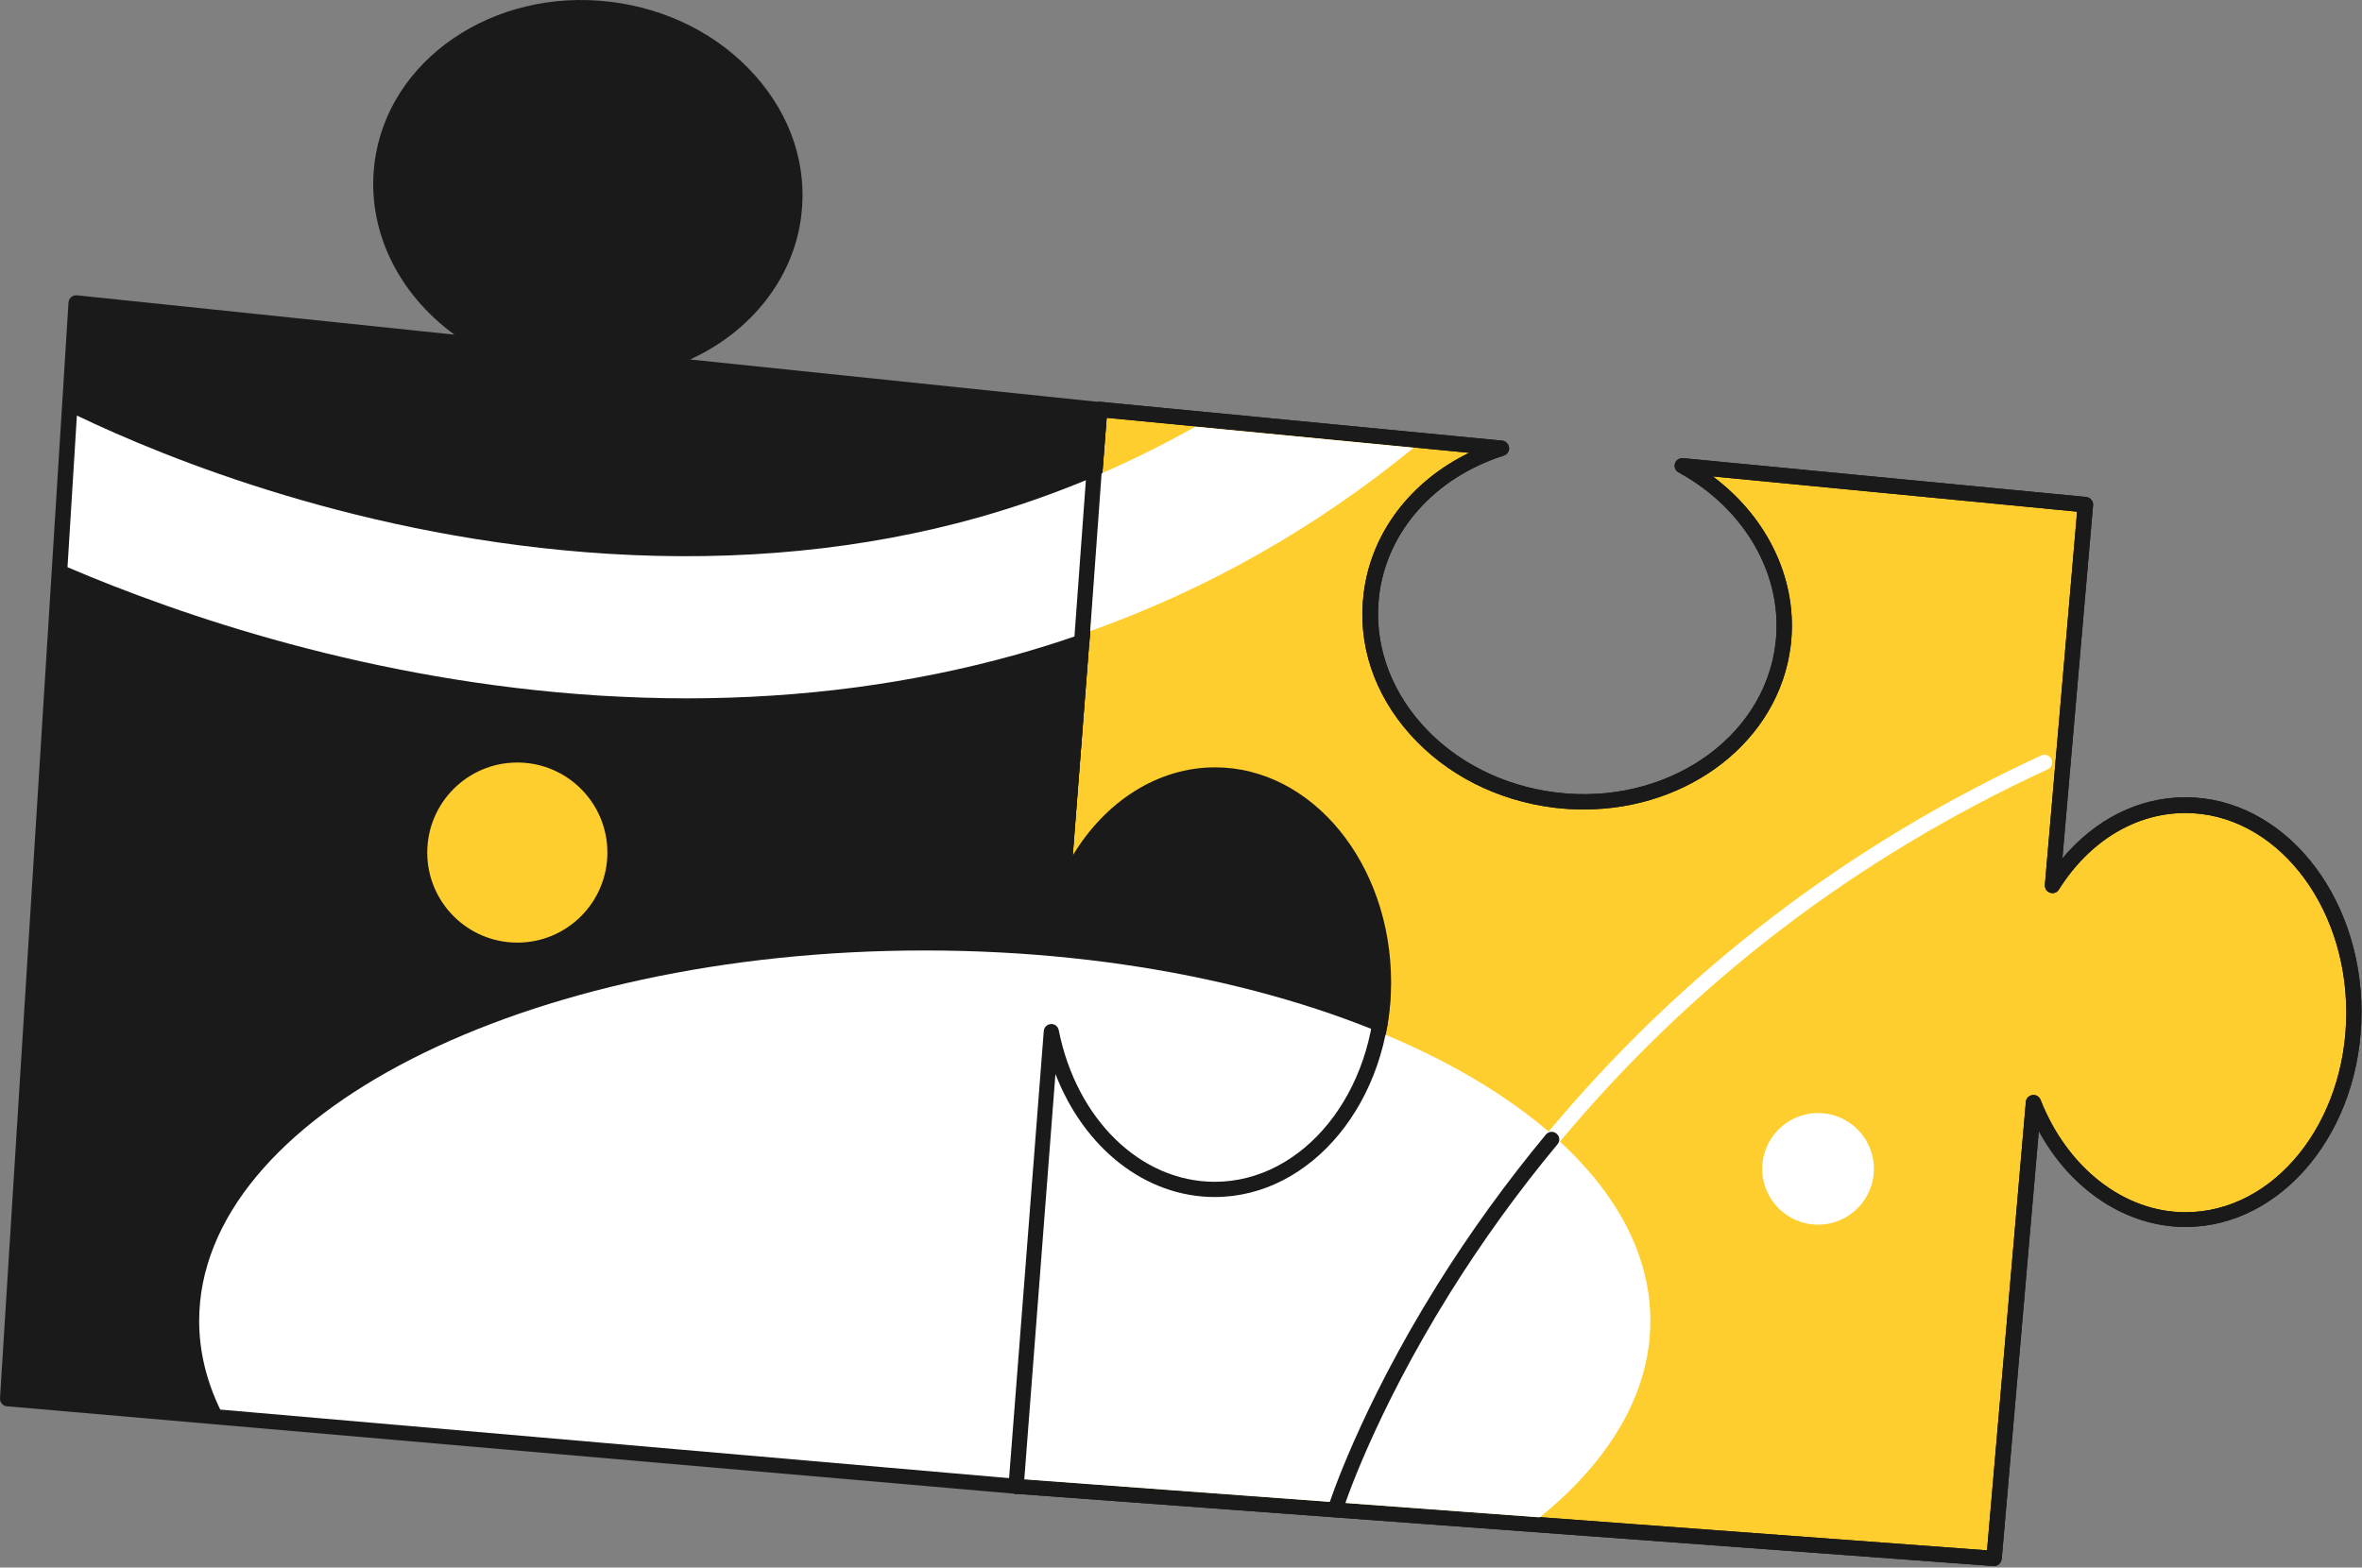 <?xml version="1.0" encoding="utf-8"?>
<svg width="931px" height="618px" viewBox="0 0 931 618" version="1.1" xmlns:xlink="http://www.w3.org/1999/xlink" xmlns="http://www.w3.org/2000/svg">
  <rect x="0" y="0" width="931" height="618" fill="#808080" stroke="none"/>
  <desc>Created with Lunacy</desc>
  <g id="svg">
    <path d="M0 0L931 0L931 618L0 618L0 0Z" transform="translate(2.062952E-05 0)" id="Background" fill="none" stroke="none" />
    <g id="Group">
      <g id="Group" transform="translate(400.506 161.424)">
        <g id="Group">
          <path d="M14 248L0 424.5L385.5 453L401.1 273.3C411.8 300.7 434.6 319.5 460.9 319.5C497.6 319.5 527.3 282.9 527.3 237.8C527.3 192.7 497.6 156.1 460.9 156.1C439.6 156.1 420.6 168.5 408.5 187.7L421.5 37.6L262.6 22.2C289.4 36.8 305.9 64 302.4 92.9C297.6 132.2 257.3 159.5 212.5 154C167.7 148.5 135.3 112.2 140.1 72.9C143.5 45.6 164 24 191.2 15.3L32.9 0L18 191.5" id="Shape" fill="#FECE2F" stroke="none" />
        </g>
      </g>
      <path d="M478.906 302.524C456.506 302.524 435.706 315.824 422.806 337.324L436.406 161.724C436.506 160.124 435.306 158.724 433.706 158.524L272.006 141.724C296.106 130.724 312.806 109.624 315.806 85.224C318.306 65.324 311.806 45.624 297.506 29.624C283.306 13.724 263.206 3.524 240.806 0.724C194.406 -4.976 152.606 23.624 147.606 64.424C144.406 90.224 156.606 115.524 179.106 131.924L30.306 116.424C29.506 116.324 28.706 116.624 28.106 117.124C27.406 117.624 27.106 118.424 27.006 119.224L0.006 551.224C-0.094 552.824 1.106 554.324 2.706 554.424L400.206 588.924C400.306 588.924 400.406 588.924 400.506 588.924C401.206 588.924 401.906 588.624 402.406 588.224C403.106 587.624 403.406 586.924 403.506 586.124L416.106 423.424C427.406 452.624 451.506 471.924 478.906 471.924C517.206 471.924 548.306 433.924 548.306 387.224C548.306 340.524 517.206 302.524 478.906 302.524L478.906 302.524L478.906 302.524Z" id="Shape" fill="#1A1A1A" stroke="none" />
      <g id="Group" transform="translate(397.487 158.405)">
        <g id="Group">
          <g id="Group">
            <path d="M388.519 459.019C388.419 459.019 388.419 459.019 388.319 459.019L2.819 430.519C2.019 430.419 1.319 430.119 0.719 429.519C0.219 428.919 -0.081 428.119 0.019 427.319L14.019 250.819C14.119 249.119 15.619 247.919 17.219 248.019C18.919 248.119 20.119 249.619 20.019 251.219L6.219 424.719L385.719 452.819L401.019 276.019C401.119 274.619 402.219 273.519 403.619 273.319C405.019 273.119 406.319 273.919 406.819 275.219C417.419 302.119 439.819 319.519 463.919 319.519C498.919 319.519 527.319 284.219 527.319 240.819C527.319 197.419 498.819 162.119 463.919 162.119C444.319 162.119 426.119 173.119 414.019 192.319C413.319 193.519 411.819 194.019 410.519 193.519C409.219 193.119 408.419 191.819 408.519 190.419L421.219 43.319L277.619 29.419C299.619 45.819 311.419 71.019 308.319 96.219C303.719 133.619 268.319 160.719 226.819 160.719C222.919 160.719 219.019 160.519 215.019 160.019C192.619 157.219 172.519 147.019 158.319 131.119C144.019 115.119 137.519 95.419 140.019 75.519C142.919 51.719 158.519 31.319 181.619 20.119L38.719 6.319L24.119 194.719C24.019 196.419 22.519 197.619 20.919 197.519C19.219 197.419 18.019 195.919 18.119 194.319L33.019 2.819C33.119 2.019 33.419 1.319 34.119 0.719C34.719 0.219 35.519 -0.081 36.319 0.019L194.619 15.319C196.019 15.419 197.119 16.619 197.319 18.019C197.519 19.419 196.619 20.719 195.219 21.219C168.019 29.919 149.219 51.019 146.119 76.319C143.919 94.419 149.919 112.519 162.919 127.119C176.119 141.919 194.919 151.419 215.819 154.019C258.919 159.319 297.719 133.019 302.319 95.519C305.619 68.919 290.619 42.319 264.119 27.819C262.819 27.119 262.319 25.619 262.719 24.319C263.119 22.919 264.519 22.119 265.919 22.219L424.819 37.519C426.419 37.719 427.619 39.119 427.519 40.719L415.419 180.019C428.319 164.619 445.519 155.919 463.919 155.919C502.219 155.919 533.319 193.919 533.319 240.619C533.319 287.319 502.219 325.319 463.919 325.319C440.619 325.319 418.819 310.819 406.119 287.519L391.519 456.119C391.319 457.819 390.019 459.019 388.519 459.019L388.519 459.019L388.519 459.019Z" id="Shape" fill="#1A1A1A" stroke="none" />
          </g>
        </g>
      </g>
      <g id="Group" transform="translate(78.506 374.724)">
        <path d="M322.3 208.3L528.4 223.5C556 201.1 572 174.5 572 146C572 65.4 444 0 286 0C128 0 0 65.4 0 146C0 158.1 2.9 169.8 8.3 181L322.3 208.3L322.3 208.3L322.3 208.3Z" id="Shape" fill="#FFFFFF" stroke="none" />
      </g>
      <path d="M463.919 155.919C445.519 155.919 428.319 164.619 415.419 180.019L427.519 40.719C427.619 39.119 426.419 37.719 424.819 37.519L265.919 22.219C264.519 22.119 263.119 22.919 262.719 24.319C262.319 25.619 262.819 27.119 264.119 27.819C290.619 42.319 305.619 68.919 302.319 95.519C297.719 133.019 258.919 159.319 215.819 154.019C194.919 151.419 176.119 141.919 162.919 127.119C149.919 112.519 143.919 94.419 146.119 76.319C149.219 51.019 168.019 29.919 195.219 21.219C196.619 20.719 197.519 19.419 197.319 18.019C197.119 16.619 196.019 15.419 194.619 15.319L36.319 0.019C35.519 -0.081 34.719 0.219 34.119 0.719C33.419 1.319 33.119 2.019 33.019 2.819L18.119 194.319C18.019 195.919 19.219 197.419 20.919 197.519C22.519 197.619 24.019 196.419 24.119 194.719L38.719 6.319L181.619 20.119C158.519 31.319 142.919 51.719 140.019 75.519C137.519 95.419 144.019 115.119 158.319 131.119C172.519 147.019 192.619 157.219 215.019 160.019C219.019 160.519 222.919 160.719 226.819 160.719C268.319 160.719 303.719 133.619 308.319 96.219C311.419 71.019 299.619 45.819 277.619 29.419L421.219 43.319L408.519 190.419C408.419 191.819 409.219 193.119 410.519 193.519C411.819 194.019 413.319 193.519 414.019 192.319C426.119 173.119 444.319 162.119 463.919 162.119C498.819 162.119 527.319 197.419 527.319 240.819C527.319 284.219 498.919 319.519 463.919 319.519C439.819 319.519 417.419 302.119 406.819 275.219C406.319 273.919 405.019 273.119 403.619 273.319C402.219 273.519 401.119 274.619 401.019 276.019L385.719 452.819L209.519 439.719C208.419 440.619 207.219 441.519 206.019 442.519L2.919 427.519L0.019 427.219L0.019 427.319C-0.081 428.119 0.219 428.919 0.719 429.519C1.319 430.119 2.019 430.419 2.819 430.519L388.319 459.019C388.419 459.019 388.419 459.019 388.519 459.019C390.019 459.019 391.319 457.819 391.519 456.119L406.119 287.519C418.819 310.819 440.619 325.319 463.919 325.319C502.219 325.319 533.319 287.319 533.319 240.619C533.319 193.919 502.219 155.919 463.919 155.919L463.919 155.919L463.919 155.919Z" transform="translate(397.486 158.405)" id="Shape" fill="#1A1A1A" stroke="none" />
      <g id="Group" transform="translate(608.692 297.551)">
        <g id="Group">
          <g id="Group">
            <path d="M3.014 154.673C2.314 154.673 1.614 154.473 1.114 153.973C-0.186 152.873 -0.386 151.073 0.714 149.773C53.714 85.873 119.414 35.573 195.914 0.273C197.414 -0.427 199.214 0.273 199.914 1.773C200.614 3.273 199.914 5.073 198.414 5.773C122.714 40.673 57.714 90.373 5.314 153.573C4.714 154.273 3.914 154.673 3.014 154.673L3.014 154.673L3.014 154.673Z" id="Shape" fill="#FFFFFF" stroke="none" />
          </g>
        </g>
      </g>
      <g id="Group" transform="translate(397.5 384.224)">
        <g id="Group">
          <g id="Group">
            <path d="M3.006 204.7C2.906 204.7 2.806 204.7 2.806 204.7C1.106 204.6 -0.094 203.1 0.006 201.5L13.906 22.3C14.006 20.8 15.206 19.6 16.706 19.5C18.206 19.4 19.506 20.4 19.806 21.9C26.806 57.1 52.106 81.7 81.306 81.7C116.306 81.7 144.706 46.4 144.706 3C144.706 1.3 146.006 0 147.706 0C149.406 0 150.706 1.3 150.706 3C150.706 49.7 119.606 87.7 81.306 87.7C53.906 87.7 29.806 68.4 18.506 39.2L6.006 201.9C5.906 203.5 4.606 204.7 3.006 204.7L3.006 204.7L3.006 204.7Z" id="Shape" fill="#1A1A1A" stroke="none" />
          </g>
        </g>
      </g>
      <g id="Group" transform="translate(423.4 178.318)">
        <g id="Group">
          <g id="Group">
            <path d="M3.006 77.806C2.906 77.806 2.906 77.806 2.806 77.806C1.106 77.706 -0.094 76.206 0.006 74.606L5.206 2.806C5.306 1.106 6.806 -0.094 8.406 0.006C10.106 0.106 11.306 1.606 11.206 3.206L6.006 75.006C5.806 76.606 4.506 77.806 3.006 77.806L3.006 77.806L3.006 77.806Z" id="Shape" fill="#1A1A1A" stroke="none" />
          </g>
        </g>
      </g>
      <path d="M0 80.6C46.2 64.1 88.9 39.9 127.5 8.3L41.4 0C29.4 6.8 17.1 12.9 4.5 18.4L0 80.6L0 80.6L0 80.6Z" transform="translate(429.706 168.224)" id="Shape" fill="#FFFFFF" stroke="none" />
      <g id="Group" transform="translate(168.406 300.624)">
        <g id="Group">
          <g id="Group">
            <path d="M0 35.5C0 15.894 15.894 0 35.5 0C55.106 0 71 15.894 71 35.5C71 55.106 55.106 71 35.5 71C15.894 71 0 55.106 0 35.5L0 35.5Z" id="Circle" fill="#FECE2F" stroke="none" />
          </g>
        </g>
      </g>
      <path d="M401.4 25.5C387.6 31.2 373.5 36.1 359 40.2C313.8 52.9 264.6 57.7 213 54.5C116.6 48.5 38.9 16.9 3.7 0L0 59.8C44.5 78.8 119.7 104.7 209.5 110.4C221.1 111.1 232.6 111.5 244 111.5C289.5 111.5 333.1 105.7 374.2 94.2C381.9 92 389.4 89.7 396.9 87.1L401.4 25.5L401.4 25.5L401.4 25.5Z" transform="translate(26.606 163.824)" id="Shape" fill="#FFFFFF" stroke="none" />
      <g id="Group" transform="translate(694.606 438.824)">
        <g id="Group">
          <g id="Group">
            <path d="M0 22C0 9.85 9.85 0 22 0C34.15 0 44 9.85 44 22C44 34.15 34.15 44 22 44C9.85 44 0 34.15 0 22L0 22Z" id="Circle" fill="#FFFFFF" stroke="none" />
          </g>
        </g>
      </g>
      <g id="Group" transform="translate(523.567 446.21)">
        <g id="Group">
          <g id="Group">
            <path d="M3.038 151.214C2.738 151.214 2.438 151.214 2.138 151.114C0.538 150.614 -0.362 148.914 0.138 147.314C0.238 146.914 12.138 109.714 43.038 60.214C55.838 39.714 70.238 19.814 85.738 1.114C86.838 -0.186 88.638 -0.386 89.938 0.714C91.238 1.814 91.438 3.614 90.338 4.914C74.938 23.414 60.738 43.114 48.038 63.414C17.538 112.314 5.838 148.814 5.738 149.214C5.538 150.414 4.338 151.214 3.038 151.214L3.038 151.214L3.038 151.214Z" id="Shape" fill="#1A1A1A" stroke="none" />
          </g>
        </g>
      </g>
    </g>
  </g>
</svg>